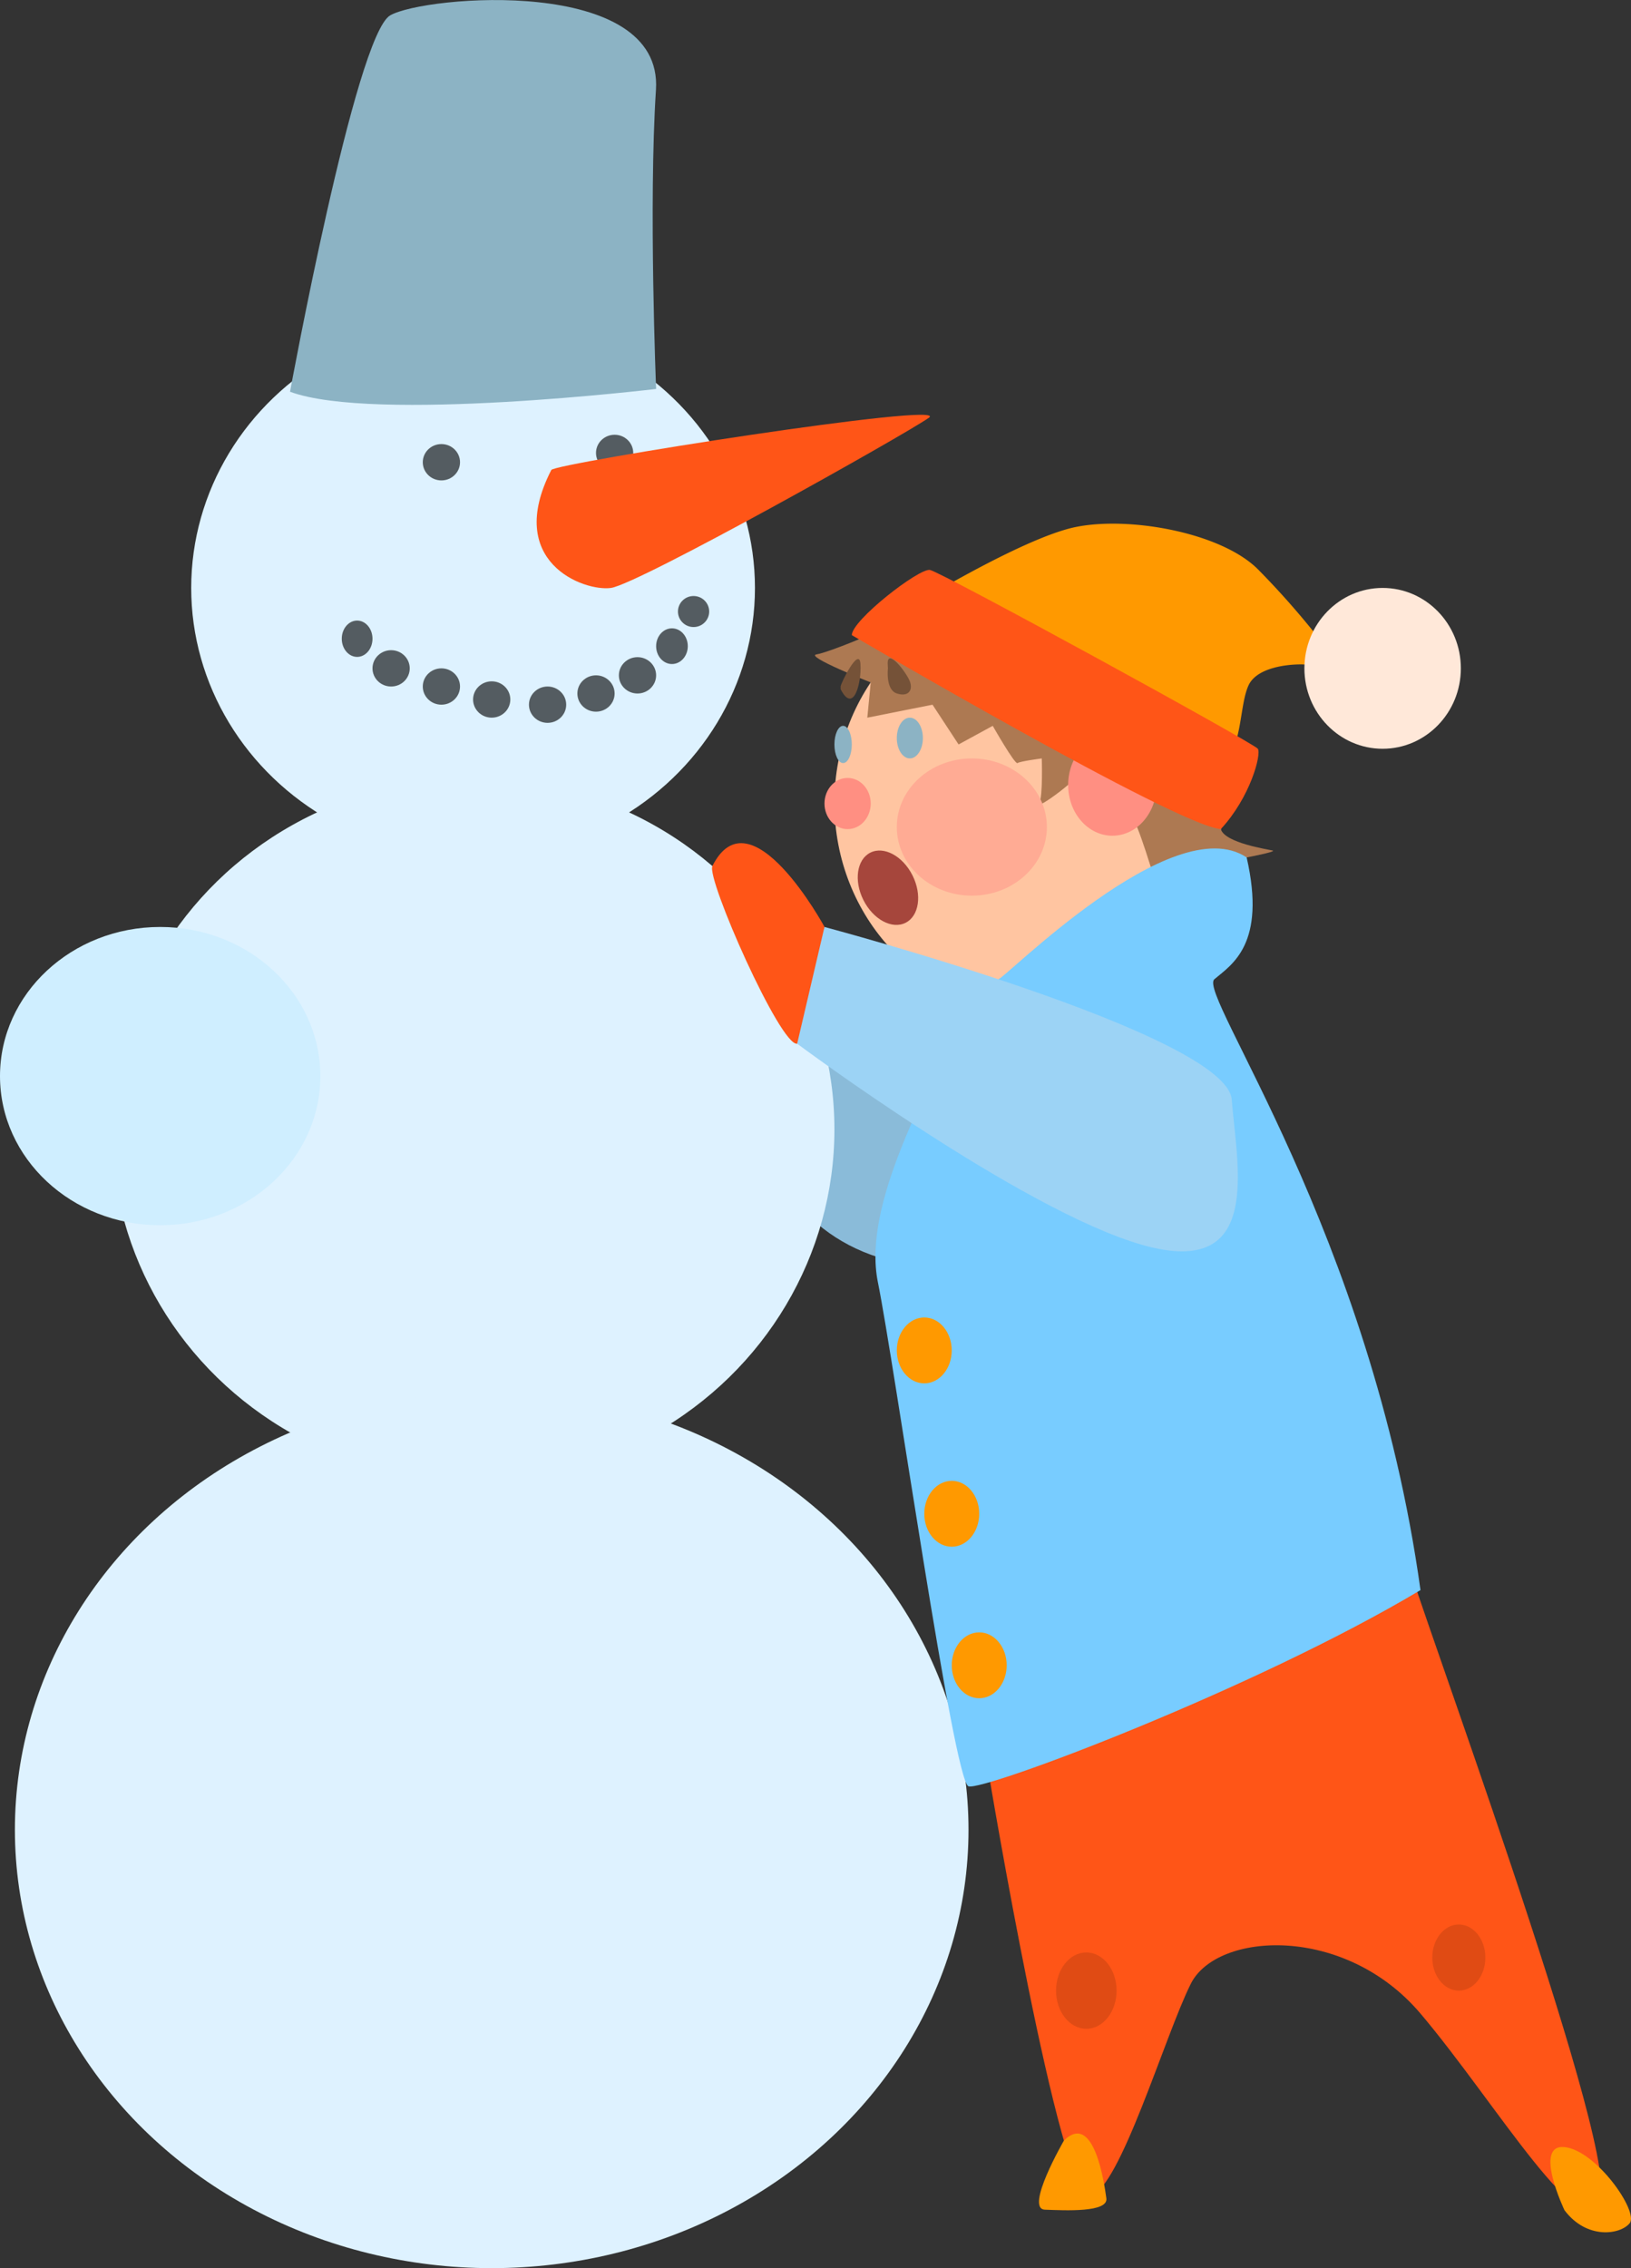 <svg xmlns="http://www.w3.org/2000/svg" viewBox="0 0 1286.69 1789.13"><rect x="0" y="0" width="1286.69" height="1789.13" fill="#333333" stroke="none"/><title>Asset 1</title><g id="Layer_2" data-name="Layer 2"><g id="ëÎÓÈ_1" data-name="ëÎÓÈ 1"><ellipse cx="739.02" cy="883.61" rx="133.65" ry="115.19" style="fill:#8abbd9"/><ellipse cx="373.21" cy="890.87" rx="285.06" ry="277.22" style="fill:#def2ff"/><ellipse cx="387.9" cy="1443.34" rx="376.15" ry="345.79" style="fill:#def2ff"/><ellipse cx="373.21" cy="463.78" rx="222.37" ry="212.57" style="fill:#def2ff"/><ellipse cx="126.36" cy="848.84" rx="126.36" ry="117.64" style="fill:#cfeeff"/><ellipse cx="484.87" cy="357.27" rx="14.69" ry="14.33" style="fill:#545c61"/><ellipse cx="348.22" cy="364.62" rx="14.69" ry="14.33" style="fill:#545c61"/><ellipse cx="281.74" cy="503.84" rx="12.12" ry="14.33" style="fill:#545c61"/><ellipse cx="308.55" cy="527.2" rx="14.69" ry="14.33" style="fill:#545c61"/><ellipse cx="348.22" cy="541.53" rx="14.69" ry="14.33" style="fill:#545c61"/><ellipse cx="387.9" cy="551.77" rx="14.69" ry="14.33" style="fill:#545c61"/><ellipse cx="431.98" cy="555.86" rx="14.69" ry="14.33" style="fill:#545c61"/><ellipse cx="470.18" cy="547.04" rx="14.69" ry="14.33" style="fill:#545c61"/><ellipse cx="502.92" cy="532.71" rx="14.69" ry="14.33" style="fill:#545c61"/><ellipse cx="530.11" cy="509.71" rx="12.49" ry="14.08" style="fill:#545c61"/><ellipse cx="547.15" cy="482.38" rx="12.31" ry="12.24" style="fill:#545c61"/><path d="M434.93,370.72c2.68-5.23,317.38-54.86,297.79-41.14S503.5,460.84,481.95,463.78,397.7,443.21,434.93,370.72Z" style="fill:#ff5517"/><ellipse cx="811.32" cy="633.37" rx="153.05" ry="163.23" style="fill:#ffc5a1"/><path d="M779.73,1397.3s56.81,340.89,80.32,335S918.83,1606,939.4,1564.85s121.47-47.06,181.22,23.47,130.28,191.17,142,144.07-148.46-480.26-151.83-499.65S770.88,1346.33,779.73,1397.3Z" style="fill:#ff5517"/><path d="M228.8,309s51.63-281.23,79.05-296.9,215.5-31.35,209.63,58.77.13,235.93.13,235.93S294.72,333.55,228.8,309Z" style="fill:#8cb3c4"/><path d="M695.48,495.63c-1.47,2.46-42.12,19.11-51.43,20.58s42.86,22.1,42.86,22.1l-2.69,27.79,51.43-10.24,20.57,31.37,26.94-14.69s17.56,30.86,19.55,29.39,19.14-3.67,19.14-3.67,1,29.78-2,35.58,33.79-20.65,38.69-31.91,29.49,27.94,38.5,50.46,19.79,62.68,21.26,66.6,36.73,26.94,37.22,25.23,27.93-67.86,27.93-67.86,24-4.56,20.56-5.45S966.24,665,963.1,654L960,643.06s-.49-23.56-2-29.41S695.48,495.63,695.48,495.63Z" style="fill:#ad7952"/><path d="M787.54,772.43c3.53,1.16,137.17-135.27,195.94-96.09,15.67,68.57-11.75,84.44-25.47,96.09s123.43,199.73,162.61,481.85C989.36,1332.65,775.82,1413,764.06,1409.06s-58.77-335-71.51-397.7,42.12-150.85,50-182.2S787.54,772.43,787.54,772.43Z" style="fill:#78ccff"/><path d="M562,683.17c-4.91,9.78,53.71,142.53,66.93,140.11s21.55-92.08,21.55-92.08S592,623.36,562,683.17Z" style="fill:#ff5517"/><path d="M650.43,731.2s317.38,84.42,321.3,136.25S997.2,1009.4,901.2,982,628.88,823.28,628.88,823.28Z" style="fill:#9cd3f5"/><path d="M715.08,480.43s90.61-55.84,133.22-64.65,115.7,4.33,144.54,33.76a657.87,657.87,0,0,1,47.94,54.4s2.94,22-7.35,20.57-41.14,0-48.49,16.16-4.45,47-20.59,64.65S715.08,480.43,715.08,480.43Z" style="fill:#f90"/><ellipse cx="877.56" cy="619.19" rx="34.9" ry="40.04" style="fill:#ff8f82"/><path d="M672,501S928,651.27,963.1,654c23.32-25.18,32.14-59,29.2-63.38S742.31,451,733.59,449.57,672,489.25,672,501Z" style="fill:#ff5517"/><ellipse cx="1090.75" cy="527.2" rx="61.71" ry="63.43" style="fill:#ffe8d9"/><ellipse cx="717.77" cy="582.17" rx="10.29" ry="16.07" style="fill:#8cb3c4"/><ellipse cx="665.13" cy="587.23" rx="6.86" ry="14.69" style="fill:#8cb3c4"/><ellipse cx="668.67" cy="633.83" rx="18.24" ry="20.18" style="fill:#ff8f82"/><ellipse cx="700.5" cy="700.23" rx="21.67" ry="30.96" transform="translate(-239.66 388.6) rotate(-26.65)" style="fill:#a6463c"/><ellipse cx="766.68" cy="652.38" rx="59.2" ry="54.13" style="fill:#ffab94"/><path d="M663.16,541.53c0-2.3,14.69-32.21,15.67-17.75s-5.41,40-15.67,19.85Z" style="fill:#755238"/><path d="M700.3,523.78c-.51-13.3,14.78,6.63,17.47,13.66S716.54,550,707.48,547s-7-19.84-7-19.84Z" style="fill:#755238"/><ellipse cx="729.15" cy="1065.22" rx="21.67" ry="25.99" style="fill:#f90"/><ellipse cx="750.83" cy="1194.08" rx="21.67" ry="25.99" style="fill:#f90"/><ellipse cx="772.5" cy="1313.6" rx="21.67" ry="25.99" style="fill:#f90"/><path d="M839.31,1688.53s-31.18,53.89-15,54.49,50.08,2.32,48.49-9S863.14,1665,839.31,1688.53Z" style="fill:#f90"/><path d="M1234.24,1743.47s-25-52.35,0-49.82,58.77,50.9,51.43,60S1251.87,1766.84,1234.24,1743.47Z" style="fill:#f90"/><ellipse cx="856.99" cy="1570.22" rx="23.88" ry="30.12" style="fill:#e04b14"/><ellipse cx="1150.86" cy="1544.14" rx="20.94" ry="26.08" style="fill:#e04b14"/></g></g></svg>